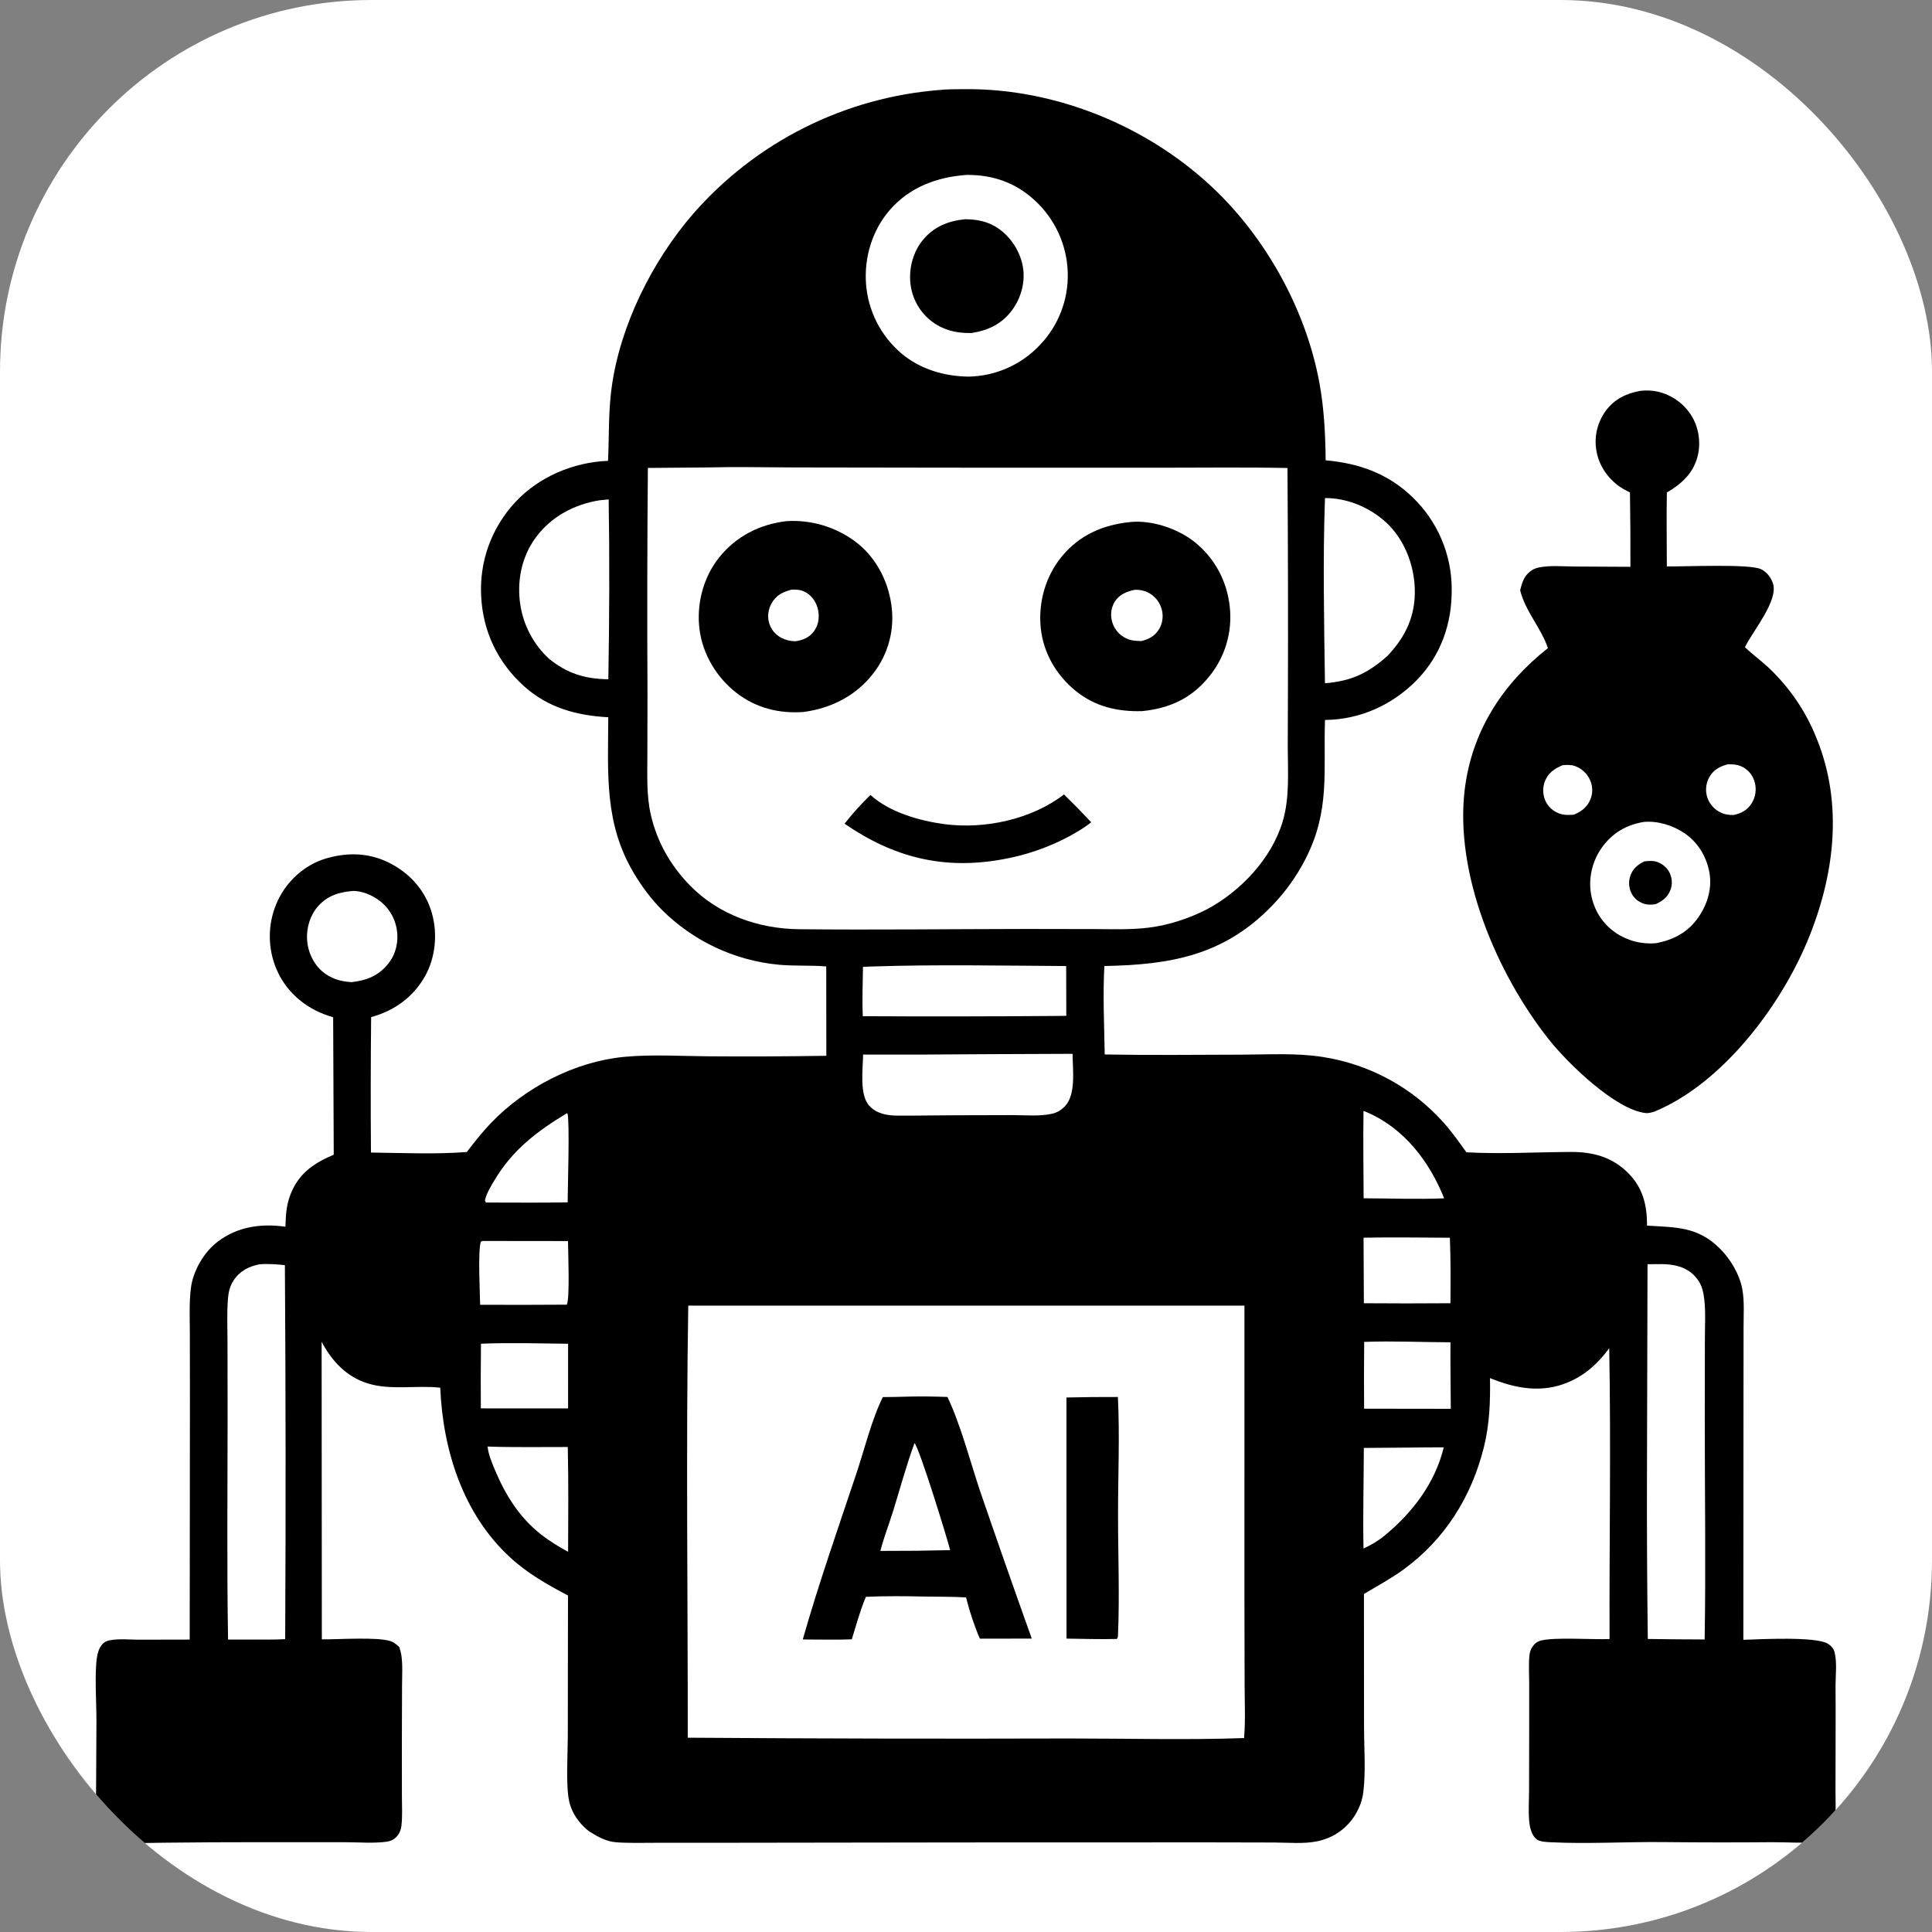 <svg width="182" height="182" viewBox="0 0 182 182" fill="none" xmlns="http://www.w3.org/2000/svg">
<rect x="0" y="0" width="182" height="182" fill="#808080" stroke="none"/>
<g clip-path="url(#clip0_280_349)">
<path d="M0 0H182V182H0V0Z" fill="white"/>
<path d="M154.551 36.816C155.087 36.763 155.649 36.776 156.175 36.895C156.256 36.915 156.338 36.936 156.419 36.959C156.499 36.982 156.58 37.007 156.659 37.034C156.739 37.061 156.817 37.09 156.895 37.121C156.973 37.152 157.051 37.185 157.127 37.22C157.204 37.254 157.279 37.291 157.354 37.33C157.429 37.368 157.502 37.408 157.575 37.451C157.648 37.493 157.719 37.537 157.79 37.582C157.86 37.628 157.93 37.675 157.998 37.724C158.066 37.774 158.133 37.824 158.198 37.877C158.264 37.929 158.328 37.983 158.391 38.039C158.454 38.094 158.516 38.152 158.576 38.21C158.636 38.269 158.695 38.329 158.752 38.39C158.809 38.452 158.865 38.515 158.919 38.579C158.973 38.644 159.025 38.709 159.076 38.776C159.127 38.843 159.176 38.911 159.224 38.98C159.271 39.05 159.317 39.12 159.361 39.192C160.043 40.303 160.242 41.744 159.914 43.007C159.497 44.605 158.39 45.597 157.023 46.395C156.98 48.713 157.019 51.038 157.021 53.357C158.686 53.389 164.802 53.095 165.888 53.617C166.435 53.88 166.839 54.404 167.022 54.977C167.532 56.573 165.172 59.38 164.429 60.873L164.378 60.977C165.09 61.642 165.876 62.217 166.588 62.879C166.834 63.111 167.074 63.349 167.308 63.593C167.541 63.838 167.767 64.089 167.987 64.346C168.207 64.603 168.419 64.865 168.624 65.134C168.83 65.402 169.028 65.676 169.218 65.956C169.408 66.235 169.591 66.519 169.765 66.808C169.94 67.098 170.107 67.392 170.266 67.69C170.425 67.989 170.575 68.291 170.717 68.598C170.859 68.904 170.993 69.215 171.118 69.528C173.693 75.822 172.798 82.626 170.227 88.743C167.61 94.967 162.142 102.142 155.811 104.733C155.566 104.797 155.297 104.881 155.041 104.855C152.196 104.558 147.682 100.161 145.911 97.927C141.025 91.764 137.02 82.372 137.979 74.4C138.639 68.908 141.523 64.438 145.819 61.056C145.168 59.132 143.682 57.578 143.202 55.598C143.345 55.054 143.499 54.473 143.899 54.056C144.185 53.757 144.522 53.552 144.928 53.466C145.992 53.239 147.245 53.361 148.333 53.368L153.589 53.395C153.599 51.06 153.585 48.725 153.547 46.391C153.239 46.234 152.923 46.079 152.636 45.884C151.463 45.088 150.61 43.843 150.382 42.434C150.368 42.354 150.356 42.273 150.347 42.192C150.337 42.111 150.33 42.03 150.324 41.949C150.318 41.868 150.315 41.786 150.313 41.705C150.312 41.623 150.312 41.542 150.315 41.46C150.317 41.379 150.322 41.297 150.329 41.216C150.335 41.135 150.344 41.054 150.354 40.973C150.365 40.892 150.378 40.812 150.392 40.731C150.407 40.651 150.423 40.572 150.442 40.492C150.461 40.413 150.481 40.334 150.504 40.256C150.526 40.177 150.55 40.099 150.577 40.022C150.603 39.945 150.631 39.869 150.662 39.793C150.692 39.717 150.724 39.642 150.758 39.568C150.791 39.494 150.827 39.421 150.865 39.348C150.902 39.276 150.942 39.205 150.983 39.134C151.024 39.064 151.067 38.995 151.111 38.926C151.155 38.858 151.202 38.791 151.25 38.725C152.065 37.599 153.217 37.045 154.551 36.816Z" fill="black"/>
<path d="M147.193 72.086C147.577 72.051 147.996 72.032 148.364 72.163C148.444 72.192 148.521 72.224 148.597 72.26C148.673 72.296 148.747 72.336 148.819 72.38C148.891 72.424 148.961 72.471 149.028 72.522C149.095 72.573 149.159 72.627 149.22 72.685C149.282 72.742 149.34 72.803 149.395 72.866C149.451 72.93 149.502 72.996 149.551 73.065C149.599 73.134 149.644 73.205 149.685 73.278C149.726 73.352 149.763 73.427 149.796 73.505C149.827 73.575 149.855 73.647 149.878 73.721C149.902 73.794 149.922 73.868 149.939 73.944C149.955 74.019 149.967 74.095 149.976 74.171C149.985 74.248 149.99 74.325 149.991 74.402C149.992 74.479 149.989 74.556 149.983 74.633C149.976 74.709 149.966 74.786 149.951 74.862C149.937 74.937 149.919 75.012 149.897 75.086C149.876 75.16 149.85 75.233 149.821 75.304C149.529 76.033 148.97 76.45 148.266 76.741C147.82 76.79 147.344 76.794 146.915 76.644C146.321 76.436 145.838 76.01 145.58 75.433C145.548 75.362 145.52 75.289 145.496 75.215C145.471 75.14 145.45 75.065 145.433 74.989C145.416 74.912 145.402 74.836 145.393 74.758C145.383 74.68 145.377 74.603 145.375 74.524C145.373 74.446 145.375 74.368 145.38 74.29C145.386 74.212 145.395 74.135 145.408 74.058C145.421 73.981 145.438 73.904 145.459 73.829C145.48 73.753 145.504 73.679 145.532 73.606C145.846 72.799 146.436 72.414 147.193 72.086Z" fill="white"/>
<path d="M162.752 72.001C163.275 71.984 163.779 72.031 164.242 72.297C164.795 72.615 165.167 73.135 165.315 73.752C165.336 73.834 165.352 73.916 165.364 74C165.376 74.083 165.383 74.167 165.387 74.251C165.39 74.335 165.389 74.42 165.384 74.504C165.379 74.588 165.37 74.671 165.357 74.755C165.343 74.838 165.325 74.92 165.303 75.001C165.282 75.083 165.256 75.163 165.226 75.242C165.196 75.321 165.162 75.398 165.124 75.473C165.087 75.549 165.045 75.622 165 75.693C164.585 76.335 164.032 76.62 163.303 76.776C162.932 76.781 162.55 76.741 162.206 76.594C161.578 76.326 161.076 75.817 160.849 75.17C160.821 75.091 160.798 75.011 160.779 74.93C160.76 74.849 160.745 74.766 160.734 74.683C160.724 74.601 160.718 74.517 160.716 74.434C160.714 74.35 160.717 74.267 160.724 74.184C160.73 74.1 160.742 74.018 160.757 73.936C160.773 73.853 160.793 73.772 160.817 73.692C160.841 73.612 160.869 73.534 160.901 73.457C160.934 73.379 160.97 73.304 161.01 73.231C161.393 72.528 162.005 72.202 162.752 72.001Z" fill="white"/>
<path d="M154.858 77.427C156.155 77.312 157.558 77.744 158.636 78.458C159.9 79.296 160.721 80.621 161.014 82.1C161.315 83.619 160.87 85.139 160.005 86.394C159.023 87.818 157.68 88.53 156.009 88.85C155.843 88.866 155.677 88.874 155.51 88.875C155.343 88.876 155.177 88.87 155.01 88.857C154.844 88.843 154.679 88.823 154.514 88.796C154.35 88.768 154.187 88.734 154.025 88.692C153.864 88.651 153.704 88.603 153.547 88.547C153.39 88.492 153.235 88.43 153.083 88.362C152.931 88.294 152.782 88.219 152.636 88.138C152.49 88.057 152.348 87.97 152.21 87.876C150.955 87.015 150.157 85.753 149.887 84.257C149.614 82.748 149.996 81.125 150.88 79.875C151.862 78.485 153.192 77.7 154.858 77.427Z" fill="white"/>
<path d="M154.887 81.148C155.291 81.096 155.73 81.061 156.121 81.201C156.622 81.38 157.066 81.756 157.292 82.241C157.524 82.741 157.558 83.303 157.367 83.823C157.118 84.499 156.617 84.884 155.981 85.171C155.676 85.22 155.352 85.248 155.047 85.181C154.507 85.064 154.039 84.742 153.755 84.266C153.718 84.202 153.684 84.137 153.654 84.07C153.624 84.004 153.597 83.935 153.574 83.866C153.55 83.796 153.531 83.725 153.515 83.654C153.499 83.582 153.487 83.51 153.479 83.437C153.47 83.364 153.466 83.291 153.465 83.218C153.465 83.144 153.468 83.071 153.475 82.998C153.482 82.925 153.493 82.852 153.507 82.78C153.522 82.708 153.54 82.637 153.562 82.567C153.788 81.851 154.241 81.479 154.887 81.148Z" fill="black"/>
<path d="M88.475 8.479C89.241 8.395 90.059 8.408 90.83 8.399C99.564 8.3 108.453 11.999 114.672 18.093C119.504 22.827 123.082 29.438 124.297 36.094C124.738 38.508 124.855 40.914 124.88 43.363C128.026 43.639 130.765 44.614 133.07 46.843C133.215 46.982 133.356 47.125 133.493 47.271C133.63 47.417 133.764 47.566 133.894 47.719C134.024 47.871 134.149 48.027 134.271 48.186C134.393 48.345 134.511 48.507 134.625 48.672C134.739 48.837 134.849 49.004 134.955 49.175C135.06 49.345 135.161 49.518 135.258 49.694C135.355 49.869 135.447 50.047 135.535 50.227C135.623 50.407 135.707 50.589 135.786 50.773C135.864 50.958 135.939 51.144 136.008 51.331C136.078 51.52 136.143 51.709 136.203 51.9C136.263 52.092 136.318 52.284 136.368 52.478C136.419 52.672 136.464 52.867 136.505 53.063C136.545 53.26 136.581 53.457 136.612 53.655C136.643 53.853 136.669 54.051 136.689 54.251C136.71 54.45 136.726 54.65 136.737 54.85C136.748 55.05 136.753 55.25 136.754 55.451C136.798 58.703 135.752 61.731 133.461 64.07C131.164 66.414 128.122 67.79 124.817 67.823C124.661 72.706 125.315 76.36 122.979 80.924C122.774 81.323 122.555 81.715 122.321 82.099C122.088 82.483 121.841 82.857 121.58 83.223C121.319 83.588 121.045 83.944 120.758 84.289C120.472 84.635 120.172 84.969 119.861 85.293C115.304 90.019 110.275 90.885 104.035 91.001C103.882 93.763 104.023 96.57 104.068 99.334C108.352 99.413 112.65 99.362 116.935 99.352C119.467 99.346 122.105 99.174 124.608 99.57C124.88 99.613 125.152 99.66 125.422 99.714C125.693 99.768 125.962 99.827 126.23 99.893C126.498 99.958 126.764 100.029 127.029 100.106C127.294 100.183 127.557 100.265 127.818 100.354C128.08 100.442 128.339 100.536 128.596 100.635C128.853 100.734 129.108 100.839 129.361 100.95C129.614 101.06 129.864 101.176 130.112 101.297C130.359 101.418 130.604 101.545 130.847 101.676C131.089 101.808 131.328 101.945 131.565 102.087C131.801 102.229 132.034 102.376 132.264 102.528C132.494 102.68 132.721 102.837 132.944 102.999C133.167 103.161 133.387 103.328 133.603 103.499C133.819 103.671 134.031 103.847 134.24 104.027C134.448 104.208 134.653 104.393 134.853 104.582C135.054 104.771 135.25 104.965 135.442 105.163C135.634 105.361 135.822 105.562 136.005 105.768C136.786 106.64 137.456 107.602 138.14 108.549C141.393 108.732 144.729 108.529 147.991 108.517C150.069 108.51 151.882 108.996 153.383 110.508C154.779 111.914 155.158 113.531 155.157 115.457C157.894 115.631 159.932 115.53 162.04 117.639C163.022 118.622 163.864 120.036 164.124 121.41C164.346 122.58 164.244 123.923 164.249 125.116L164.242 132.01L164.229 154.474C165.799 154.423 171.017 154.144 172.175 154.835C172.498 155.028 172.737 155.288 172.827 155.66C173.065 156.638 172.914 157.798 172.913 158.801C172.923 160.165 172.925 161.53 172.92 162.895L172.909 168.629C172.907 169.629 172.954 170.651 172.883 171.647C172.848 172.144 172.762 172.647 172.495 173.073C172.141 173.333 171.745 173.446 171.311 173.5C169.959 173.666 168.308 173.531 166.928 173.54C163.512 173.57 160.095 173.566 156.679 173.53C153.183 173.494 149.55 173.717 146.08 173.545C145.678 173.525 145.021 173.507 144.714 173.234C144.271 172.84 144.115 172.168 144.06 171.605C143.967 170.669 144.038 169.666 144.042 168.724L144.053 163.383L144.055 158.567C144.053 157.683 143.983 156.733 144.089 155.858C144.099 155.775 144.115 155.694 144.137 155.613C144.159 155.533 144.187 155.455 144.221 155.379C144.255 155.303 144.294 155.23 144.339 155.16C144.384 155.09 144.434 155.023 144.489 154.961C144.692 154.727 144.919 154.594 145.222 154.527C146.613 154.219 149.963 154.465 151.625 154.403C151.594 145.272 151.764 136.136 151.593 127.006C150.563 128.411 149.36 129.517 147.744 130.206C145.259 131.265 142.778 130.808 140.36 129.821C140.4 132.037 140.324 134.166 139.786 136.33C138.623 141.005 136.102 145.037 132.169 147.887C131.009 148.727 129.713 149.418 128.487 150.16L128.496 162.643C128.496 164.622 128.669 166.917 128.425 168.857C128.335 169.577 128.067 170.294 127.694 170.914C126.898 172.235 125.657 173.109 124.157 173.44C122.866 173.724 121.328 173.574 120.005 173.569L113.877 173.556L90.564 173.563L68.043 173.594L61.754 173.596C60.525 173.596 59.277 173.638 58.052 173.548C57.09 173.477 56.297 173.018 55.499 172.521C55.313 172.377 55.142 172.228 54.975 172.061C54.309 171.392 53.816 170.597 53.614 169.665C53.292 168.186 53.487 165.192 53.488 163.574L53.507 150.303C51.551 149.268 49.695 148.221 48.053 146.71C43.61 142.623 41.724 136.609 41.472 130.726C39.248 130.476 36.809 130.99 34.657 130.326C32.642 129.705 31.254 128.216 30.298 126.395L30.318 154.431C31.848 154.451 35.59 154.179 36.818 154.61C37.132 154.72 37.371 154.94 37.617 155.156C37.688 155.389 37.758 155.622 37.798 155.863C37.952 156.797 37.874 157.877 37.873 158.826L37.857 164.138L37.861 169.224C37.862 170.131 37.92 171.085 37.816 171.986C37.78 172.302 37.674 172.616 37.486 172.874C37.231 173.224 36.86 173.432 36.434 173.492C35.184 173.668 33.773 173.541 32.5 173.542L24.337 173.539C21.386 173.538 18.435 173.554 15.484 173.588C13.934 173.597 12.344 173.687 10.802 173.563C10.3 173.523 9.933 173.408 9.537 173.08C9.138 172.75 9.115 172.2 9.08 171.711C9.001 170.634 9.051 169.53 9.053 168.448L9.085 162.123C9.091 160.416 8.903 157.829 9.12 156.217C9.185 155.731 9.328 155.227 9.67 154.859C9.851 154.664 10.066 154.574 10.324 154.524C11.204 154.352 12.166 154.462 13.061 154.464L17.87 154.454L17.891 132.012L17.884 125.576C17.881 124.177 17.808 122.728 17.984 121.339C18.19 119.709 19.207 117.957 20.513 116.965C22.389 115.539 24.618 115.243 26.89 115.56C26.923 114.463 26.967 113.517 27.378 112.487C28.164 110.517 29.552 109.578 31.439 108.776L31.384 95.834C30.805 95.65 30.243 95.453 29.701 95.174C27.817 94.201 26.412 92.608 25.778 90.575C25.739 90.45 25.703 90.323 25.67 90.196C25.637 90.069 25.607 89.942 25.58 89.813C25.554 89.684 25.53 89.555 25.51 89.425C25.49 89.296 25.473 89.165 25.459 89.035C25.445 88.904 25.435 88.774 25.428 88.642C25.421 88.511 25.417 88.38 25.416 88.249C25.415 88.118 25.418 87.987 25.424 87.855C25.43 87.724 25.439 87.593 25.451 87.463C25.463 87.332 25.479 87.202 25.498 87.072C25.517 86.942 25.539 86.812 25.564 86.683C25.59 86.555 25.618 86.427 25.65 86.299C25.681 86.172 25.716 86.045 25.754 85.92C25.792 85.794 25.833 85.669 25.877 85.546C25.922 85.422 25.969 85.3 26.019 85.178C26.069 85.057 26.123 84.937 26.179 84.818C26.235 84.7 26.294 84.583 26.356 84.467C27.275 82.77 28.845 81.423 30.703 80.874C32.848 80.241 34.955 80.335 36.935 81.421C38.779 82.432 40.112 84.007 40.689 86.037C41.24 87.972 41.022 90.227 40.026 91.984C38.907 93.957 37.129 95.218 34.961 95.817C34.918 100.069 34.912 104.321 34.945 108.573C37.917 108.612 41.008 108.747 43.972 108.523C44.706 107.574 45.442 106.629 46.276 105.763C49.487 102.431 54.149 100.01 58.78 99.562C61.377 99.311 64.107 99.491 66.717 99.507C70.426 99.534 74.135 99.518 77.843 99.46L77.833 91.041C76.369 90.918 74.887 91.014 73.418 90.885C73.159 90.861 72.901 90.832 72.643 90.797C72.386 90.762 72.129 90.722 71.873 90.676C71.618 90.63 71.363 90.578 71.109 90.521C70.856 90.464 70.604 90.402 70.353 90.334C70.102 90.266 69.853 90.193 69.605 90.114C69.358 90.035 69.112 89.951 68.868 89.862C68.624 89.773 68.382 89.678 68.142 89.579C67.902 89.479 67.665 89.374 67.429 89.263C67.194 89.153 66.961 89.038 66.731 88.918C66.5 88.798 66.272 88.673 66.048 88.543C65.823 88.413 65.601 88.278 65.382 88.138C65.162 87.998 64.946 87.854 64.734 87.705C64.521 87.556 64.311 87.403 64.105 87.244C63.899 87.086 63.696 86.924 63.497 86.757C63.298 86.59 63.102 86.419 62.911 86.243C62.719 86.068 62.531 85.889 62.347 85.705C61.335 84.689 60.483 83.539 59.744 82.311C56.892 77.57 57.283 72.841 57.301 67.567C54.308 67.407 51.605 66.669 49.34 64.619C46.867 62.38 45.476 59.452 45.325 56.12C45.314 55.92 45.309 55.72 45.309 55.52C45.308 55.319 45.313 55.119 45.323 54.919C45.332 54.719 45.347 54.519 45.367 54.32C45.386 54.12 45.411 53.922 45.441 53.724C45.47 53.525 45.505 53.328 45.545 53.132C45.584 52.935 45.629 52.74 45.678 52.546C45.727 52.352 45.781 52.159 45.84 51.967C45.899 51.776 45.963 51.586 46.031 51.398C46.1 51.209 46.173 51.023 46.251 50.838C46.329 50.654 46.411 50.471 46.498 50.291C46.585 50.11 46.676 49.932 46.772 49.756C46.868 49.58 46.968 49.407 47.073 49.236C47.177 49.065 47.286 48.897 47.399 48.731C47.512 48.566 47.629 48.403 47.75 48.244C47.871 48.084 47.996 47.928 48.125 47.774C48.254 47.621 48.387 47.471 48.524 47.324C50.747 44.912 54.03 43.538 57.28 43.412C57.387 41.107 57.302 38.849 57.613 36.548C58.409 30.662 61.437 24.602 65.302 20.134C65.485 19.925 65.67 19.719 65.857 19.515C66.044 19.311 66.234 19.109 66.426 18.909C66.618 18.71 66.813 18.513 67.01 18.318C67.207 18.123 67.406 17.93 67.608 17.74C67.809 17.55 68.013 17.363 68.219 17.178C68.425 16.993 68.634 16.81 68.844 16.63C69.055 16.45 69.268 16.272 69.483 16.098C69.697 15.922 69.914 15.75 70.133 15.581C70.352 15.411 70.573 15.244 70.796 15.079C71.019 14.915 71.244 14.754 71.471 14.595C71.698 14.436 71.927 14.28 72.158 14.126C72.388 13.973 72.621 13.822 72.855 13.674C73.09 13.527 73.326 13.382 73.564 13.239C73.802 13.098 74.041 12.958 74.282 12.822C74.523 12.686 74.766 12.552 75.011 12.422C75.255 12.291 75.501 12.164 75.749 12.04C75.996 11.915 76.245 11.794 76.496 11.675C76.746 11.557 76.998 11.441 77.251 11.329C77.504 11.216 77.759 11.107 78.015 11.001C78.271 10.895 78.528 10.792 78.786 10.692C79.044 10.591 79.304 10.495 79.565 10.401C79.826 10.307 80.087 10.216 80.35 10.129C80.613 10.042 80.877 9.957 81.142 9.876C81.407 9.795 81.673 9.717 81.939 9.643C82.206 9.568 82.474 9.497 82.743 9.429C83.011 9.36 83.28 9.296 83.55 9.234C83.82 9.172 84.091 9.114 84.363 9.059C84.634 9.004 84.906 8.952 85.179 8.903C85.452 8.855 85.725 8.809 85.999 8.767C86.273 8.725 86.547 8.687 86.822 8.652C87.097 8.616 87.372 8.584 87.648 8.556C87.923 8.527 88.199 8.502 88.475 8.479Z" fill="black"/>
<path d="M128.447 104.652C128.559 104.692 128.669 104.736 128.778 104.784C132.282 106.292 134.669 109.433 136.043 112.886C133.529 112.99 130.975 112.892 128.458 112.882C128.447 110.14 128.401 107.393 128.447 104.652Z" fill="white"/>
<path d="M53.412 104.864L53.462 104.913C53.679 105.717 53.48 111.945 53.474 113.263C50.918 113.317 48.351 113.277 45.794 113.281L45.752 113.251C45.671 113.045 45.672 113.137 45.722 112.93C45.862 112.347 46.278 111.695 46.584 111.18C48.292 108.302 50.603 106.563 53.412 104.864Z" fill="white"/>
<path d="M132.771 136.366C133.849 136.349 134.927 136.342 136.005 136.346C135.181 139.737 133.043 142.516 130.388 144.696C129.784 145.187 129.144 145.544 128.445 145.879C128.383 142.725 128.471 139.555 128.476 136.4L132.771 136.366Z" fill="white"/>
<path d="M45.929 136.269C48.441 136.358 50.971 136.305 53.484 136.312C53.564 139.598 53.527 142.9 53.517 146.187C52.623 145.696 51.737 145.16 50.937 144.526C48.916 142.928 47.611 140.828 46.625 138.476C46.336 137.785 46.014 137.017 45.929 136.269Z" fill="white"/>
<path d="M45.472 116.902L53.508 116.911C53.511 117.81 53.699 122.401 53.388 122.904C50.669 122.924 47.949 122.927 45.23 122.914C45.214 121.66 45.009 117.946 45.291 116.974L45.472 116.902Z" fill="white"/>
<path d="M45.309 126.583C48.032 126.47 50.791 126.556 53.517 126.586L53.515 132.678L45.296 132.673C45.281 130.642 45.285 128.612 45.309 126.583Z" fill="white"/>
<path d="M128.451 116.593C131.158 116.543 133.874 116.584 136.583 116.599C136.666 118.651 136.652 120.715 136.635 122.768C133.917 122.79 131.198 122.79 128.48 122.769L128.451 116.593Z" fill="white"/>
<path d="M128.51 126.409C131.201 126.31 133.942 126.439 136.638 126.448C136.622 128.535 136.659 130.627 136.668 132.714L128.502 132.703C128.487 130.605 128.489 128.507 128.51 126.409Z" fill="white"/>
<path d="M33.339 83.926C34.156 83.965 34.957 84.282 35.621 84.755C35.679 84.796 35.736 84.838 35.792 84.881C35.848 84.925 35.903 84.97 35.957 85.016C36.011 85.062 36.063 85.11 36.114 85.159C36.166 85.207 36.215 85.258 36.264 85.309C36.313 85.36 36.361 85.413 36.407 85.467C36.453 85.52 36.498 85.575 36.541 85.631C36.585 85.687 36.627 85.744 36.667 85.802C36.708 85.861 36.747 85.92 36.784 85.98C36.822 86.04 36.858 86.101 36.893 86.162C36.927 86.224 36.96 86.287 36.992 86.351C37.023 86.414 37.053 86.478 37.081 86.543C37.109 86.608 37.136 86.674 37.161 86.74C37.186 86.806 37.209 86.873 37.23 86.941C37.252 87.008 37.272 87.076 37.29 87.145C37.308 87.213 37.325 87.282 37.34 87.352C37.354 87.421 37.367 87.49 37.379 87.56C37.56 88.689 37.314 89.824 36.611 90.734C35.706 91.904 34.543 92.364 33.122 92.52C32.092 92.47 31.107 92.175 30.324 91.479C29.485 90.734 28.985 89.615 28.925 88.5C28.864 87.363 29.226 86.183 29.996 85.331C30.894 84.338 32.052 84.009 33.339 83.926Z" fill="white"/>
<path d="M82.175 91.046C88.244 90.846 94.364 90.97 100.437 91.004L100.449 95.694L99.398 95.706C93.358 95.753 87.319 95.761 81.279 95.73C81.205 94.19 81.281 92.62 81.295 91.079L82.175 91.046Z" fill="white"/>
<path d="M92.555 99.308L101.039 99.274C101.045 100.749 101.394 103.133 100.29 104.245C99.959 104.578 99.587 104.806 99.129 104.912C97.945 105.185 96.568 105.044 95.355 105.046L89.822 105.062C88.051 105.063 86.278 105.108 84.506 105.094C83.557 105.086 82.585 104.911 81.907 104.188C80.933 103.149 81.289 100.716 81.307 99.345C85.056 99.355 88.806 99.342 92.555 99.308Z" fill="white"/>
<path d="M56.489 47.127L57.339 47.046C57.43 52.678 57.405 58.355 57.307 63.988C55.117 63.968 53.397 63.432 51.702 62.041C51.614 61.959 51.527 61.875 51.442 61.789C51.357 61.704 51.274 61.616 51.193 61.527C51.112 61.438 51.033 61.348 50.955 61.255C50.878 61.163 50.802 61.069 50.729 60.974C50.655 60.878 50.584 60.782 50.514 60.683C50.444 60.585 50.377 60.485 50.312 60.384C50.246 60.282 50.183 60.18 50.122 60.076C50.061 59.972 50.002 59.867 49.945 59.761C49.888 59.655 49.834 59.547 49.781 59.439C49.729 59.33 49.679 59.221 49.631 59.11C49.583 59 49.538 58.888 49.494 58.776C49.451 58.663 49.41 58.55 49.372 58.436C49.333 58.322 49.297 58.206 49.263 58.091C49.23 57.975 49.198 57.859 49.169 57.742C49.141 57.625 49.114 57.507 49.09 57.389C49.066 57.271 49.044 57.153 49.025 57.034C48.666 54.807 49.116 52.487 50.456 50.654C51.904 48.673 54.098 47.508 56.489 47.127Z" fill="white"/>
<path d="M124.817 46.92C126.91 46.903 129.064 47.813 130.594 49.231C132.287 50.801 133.206 53.18 133.277 55.464C133.355 57.998 132.423 59.973 130.704 61.785C128.857 63.435 127.266 64.168 124.815 64.364C124.733 58.567 124.61 52.711 124.817 46.92Z" fill="white"/>
<path d="M155.202 119.093C155.642 119.085 156.082 119.081 156.523 119.083C157.692 119.094 158.819 119.32 159.652 120.21C160.265 120.865 160.438 121.511 160.543 122.371C160.691 123.59 160.604 124.906 160.605 126.135L160.595 133.365C160.589 140.389 160.703 147.42 160.583 154.443C158.798 154.437 157.013 154.421 155.228 154.396C155.159 149.117 155.133 143.838 155.15 138.559L155.202 119.093Z" fill="white"/>
<path d="M24.451 119.1C25.247 119.037 26.044 119.1 26.837 119.18C26.916 130.924 26.926 142.668 26.865 154.413C25.929 154.471 24.977 154.444 24.038 154.45L21.484 154.452C21.366 147.466 21.438 140.462 21.441 133.474L21.431 126.449C21.429 125.095 21.364 123.708 21.472 122.36C21.524 121.725 21.647 121.178 21.997 120.632C22.572 119.735 23.436 119.3 24.451 119.1Z" fill="white"/>
<path d="M91.075 16.477C93.519 16.462 95.661 17.198 97.471 18.87C97.59 18.979 97.705 19.09 97.818 19.204C97.93 19.318 98.04 19.434 98.147 19.554C98.254 19.674 98.358 19.796 98.458 19.921C98.559 20.045 98.656 20.173 98.751 20.302C98.845 20.432 98.936 20.564 99.024 20.698C99.112 20.832 99.196 20.969 99.277 21.107C99.358 21.245 99.435 21.386 99.509 21.528C99.583 21.671 99.653 21.814 99.719 21.96C99.786 22.106 99.849 22.253 99.908 22.402C99.968 22.552 100.023 22.702 100.075 22.854C100.127 23.005 100.174 23.158 100.219 23.312C100.263 23.467 100.303 23.622 100.339 23.778C100.375 23.934 100.408 24.091 100.436 24.249C100.465 24.407 100.489 24.565 100.51 24.724C100.53 24.883 100.547 25.043 100.559 25.202C100.572 25.362 100.58 25.522 100.585 25.683C100.589 25.84 100.59 25.998 100.587 26.156C100.583 26.314 100.576 26.472 100.565 26.63C100.554 26.787 100.539 26.945 100.52 27.101C100.501 27.258 100.478 27.415 100.451 27.57C100.424 27.726 100.393 27.881 100.359 28.035C100.324 28.189 100.286 28.342 100.243 28.494C100.201 28.647 100.155 28.798 100.105 28.948C100.055 29.098 100.001 29.246 99.944 29.393C99.886 29.541 99.826 29.686 99.761 29.83C99.696 29.974 99.628 30.117 99.556 30.258C99.484 30.398 99.409 30.537 99.33 30.674C99.251 30.811 99.169 30.946 99.084 31.079C98.998 31.212 98.909 31.342 98.817 31.471C98.725 31.599 98.63 31.725 98.531 31.849C98.433 31.972 98.332 32.093 98.227 32.212C98.123 32.33 98.015 32.446 97.905 32.559C97.798 32.671 97.688 32.781 97.576 32.887C97.463 32.993 97.348 33.097 97.231 33.198C97.113 33.299 96.993 33.397 96.871 33.492C96.749 33.587 96.624 33.679 96.497 33.768C96.371 33.857 96.242 33.942 96.111 34.025C95.98 34.108 95.847 34.187 95.712 34.263C95.577 34.339 95.44 34.411 95.301 34.481C95.163 34.55 95.023 34.616 94.881 34.678C94.739 34.741 94.596 34.8 94.451 34.855C94.307 34.91 94.161 34.962 94.013 35.01C93.866 35.059 93.718 35.103 93.569 35.144C93.419 35.185 93.269 35.222 93.118 35.256C92.966 35.289 92.815 35.319 92.662 35.345C92.509 35.371 92.356 35.394 92.202 35.412C92.049 35.431 91.894 35.445 91.74 35.456C91.585 35.467 91.431 35.474 91.276 35.478C88.986 35.46 86.7 34.794 84.927 33.304C84.807 33.202 84.689 33.097 84.574 32.99C84.459 32.882 84.347 32.772 84.238 32.659C84.128 32.545 84.022 32.43 83.918 32.311C83.814 32.193 83.713 32.072 83.615 31.948C83.518 31.825 83.423 31.699 83.332 31.571C83.24 31.443 83.152 31.313 83.067 31.18C82.981 31.048 82.9 30.913 82.821 30.777C82.743 30.64 82.668 30.502 82.596 30.361C82.525 30.221 82.457 30.079 82.392 29.936C82.328 29.792 82.267 29.647 82.21 29.5C82.152 29.353 82.099 29.205 82.049 29.056C81.999 28.907 81.952 28.756 81.91 28.605C81.867 28.453 81.828 28.301 81.793 28.147C81.758 27.994 81.727 27.839 81.7 27.684C81.672 27.529 81.649 27.373 81.629 27.217C81.61 27.061 81.594 26.904 81.582 26.747C81.396 24.238 82.174 21.665 83.84 19.762C85.719 17.613 88.291 16.67 91.075 16.477Z" fill="white"/>
<path d="M90.946 20.652C92.089 20.672 93.097 20.861 94.056 21.527C95.234 22.345 96.103 23.697 96.355 25.11C96.604 26.507 96.21 28.02 95.381 29.163C94.415 30.497 93.118 31.127 91.515 31.371C90.067 31.41 88.724 31.069 87.591 30.133C87.527 30.079 87.464 30.023 87.402 29.966C87.341 29.909 87.28 29.851 87.222 29.791C87.163 29.73 87.105 29.669 87.05 29.606C86.994 29.544 86.939 29.479 86.887 29.414C86.834 29.349 86.783 29.282 86.733 29.214C86.684 29.146 86.636 29.077 86.59 29.007C86.543 28.937 86.499 28.865 86.456 28.793C86.414 28.721 86.373 28.647 86.334 28.573C86.294 28.498 86.257 28.423 86.222 28.347C86.186 28.271 86.153 28.194 86.121 28.116C86.089 28.038 86.059 27.959 86.031 27.88C86.003 27.801 85.977 27.721 85.954 27.641C85.929 27.56 85.907 27.479 85.887 27.398C85.867 27.316 85.849 27.234 85.833 27.151C85.817 27.069 85.803 26.986 85.79 26.903C85.778 26.82 85.768 26.736 85.76 26.653C85.616 25.224 86.032 23.69 86.96 22.581C87.999 21.339 89.372 20.791 90.946 20.652Z" fill="black"/>
<path d="M64.836 122.995L117.231 122.994L117.229 150.583L117.246 158.745C117.252 160.392 117.335 162.091 117.193 163.732C111.732 163.922 106.211 163.768 100.744 163.77C88.759 163.806 76.774 163.781 64.789 163.696C64.798 150.135 64.616 136.553 64.836 122.995Z" fill="white"/>
<path d="M100.464 131.648C102.079 131.61 103.694 131.594 105.31 131.6C105.489 135.256 105.322 138.98 105.322 142.643C105.321 146.39 105.479 150.379 105.317 154.081C105.312 154.211 105.283 154.286 105.214 154.394C103.637 154.438 102.046 154.378 100.468 154.362L100.464 131.648Z" fill="black"/>
<path d="M85.6 131.564C86.812 131.529 88.036 131.555 89.249 131.598C90.457 134.087 91.424 137.768 92.318 140.439C93.915 145.09 95.541 149.731 97.196 154.362L92.303 154.364C91.77 153.128 91.333 151.786 91.005 150.481C89.714 150.402 88.4 150.424 87.106 150.4C85.268 150.358 83.407 150.343 81.571 150.424C81.026 151.711 80.655 153.096 80.24 154.431C78.704 154.485 77.158 154.447 75.622 154.443C77.12 149.199 78.92 144.042 80.654 138.872C81.422 136.582 82.109 133.734 83.165 131.611C83.977 131.605 84.788 131.589 85.6 131.564Z" fill="black"/>
<path d="M86.146 135.942C86.608 136.404 89.21 144.843 89.508 146.027L86.396 146.086L82.933 146.1C83.263 144.813 83.756 143.572 84.148 142.303C84.806 140.175 85.381 138.038 86.146 135.942Z" fill="white"/>
<path d="M66.559 44.035C69.322 43.966 72.098 44.026 74.862 44.034L89.525 44.056L109.376 44.06C113.343 44.06 117.317 44.008 121.283 44.087C121.333 51.203 121.347 58.32 121.326 65.437L121.31 70.41C121.317 72.706 121.499 75.154 120.835 77.379C119.791 80.881 116.873 83.96 113.702 85.657C112.008 86.523 110.091 87.155 108.202 87.388C106.555 87.592 104.889 87.529 103.234 87.522L96.671 87.511C89.536 87.519 82.392 87.609 75.258 87.535C71.456 87.496 67.675 86.162 64.992 83.409C63.164 81.533 61.899 79.32 61.311 76.76C60.892 74.936 60.982 73.044 60.984 71.185L60.995 65.33C60.958 58.247 60.97 51.164 61.032 44.081L66.559 44.035Z" fill="white"/>
<path d="M100.23 74.839C101.105 75.692 101.96 76.565 102.794 77.457C102.168 77.975 101.451 78.372 100.748 78.772C100.253 79.037 99.748 79.282 99.234 79.507C98.719 79.731 98.197 79.935 97.666 80.118C97.136 80.301 96.599 80.463 96.055 80.603C95.512 80.743 94.963 80.861 94.41 80.958C88.848 81.962 84.152 80.759 79.56 77.595C80.312 76.627 81.124 75.745 82 74.887C83.775 76.513 86.625 77.325 88.958 77.635C92.756 78.138 97.164 77.196 100.23 74.839Z" fill="black"/>
<path d="M106.47 49.178C108.488 48.967 110.939 49.792 112.513 51.041C114.414 52.548 115.577 54.715 115.843 57.121C115.861 57.269 115.874 57.418 115.883 57.567C115.893 57.716 115.899 57.866 115.901 58.015C115.903 58.164 115.901 58.314 115.896 58.463C115.89 58.612 115.881 58.762 115.867 58.911C115.854 59.059 115.838 59.208 115.817 59.356C115.796 59.504 115.772 59.651 115.744 59.798C115.716 59.945 115.684 60.091 115.648 60.236C115.613 60.381 115.574 60.525 115.531 60.669C115.488 60.812 115.442 60.954 115.392 61.095C115.342 61.235 115.288 61.375 115.231 61.513C115.174 61.651 115.114 61.788 115.05 61.923C114.986 62.058 114.918 62.191 114.848 62.323C114.777 62.454 114.703 62.584 114.626 62.712C114.548 62.84 114.468 62.966 114.384 63.09C114.3 63.214 114.214 63.335 114.124 63.455C114.034 63.574 113.941 63.691 113.845 63.806C112.203 65.807 110.142 66.736 107.594 66.99C105.29 67.055 103.174 66.573 101.349 65.099C99.512 63.614 98.289 61.522 98.042 59.16C97.793 56.773 98.486 54.292 100.017 52.432C101.692 50.398 103.895 49.442 106.47 49.178Z" fill="black"/>
<path d="M106.912 55.557C107.355 55.549 107.773 55.62 108.17 55.825C108.246 55.864 108.319 55.908 108.391 55.954C108.462 56.001 108.531 56.051 108.597 56.105C108.663 56.159 108.727 56.216 108.787 56.277C108.848 56.337 108.905 56.4 108.959 56.466C109.013 56.532 109.063 56.601 109.11 56.672C109.157 56.743 109.2 56.817 109.24 56.893C109.279 56.968 109.315 57.046 109.346 57.125C109.378 57.204 109.406 57.285 109.429 57.367C109.452 57.447 109.471 57.528 109.486 57.611C109.501 57.693 109.511 57.775 109.518 57.859C109.524 57.942 109.526 58.025 109.524 58.108C109.521 58.192 109.514 58.275 109.503 58.358C109.492 58.44 109.477 58.522 109.457 58.603C109.438 58.684 109.414 58.764 109.386 58.843C109.358 58.922 109.326 58.999 109.291 59.074C109.255 59.149 109.215 59.223 109.171 59.294C108.788 59.916 108.218 60.221 107.527 60.389C106.91 60.373 106.427 60.354 105.88 60.025C105.808 59.982 105.738 59.936 105.67 59.886C105.602 59.836 105.537 59.782 105.475 59.725C105.413 59.668 105.354 59.609 105.298 59.546C105.242 59.483 105.189 59.417 105.14 59.349C105.09 59.281 105.045 59.21 105.003 59.137C104.961 59.064 104.922 58.989 104.888 58.912C104.853 58.835 104.823 58.757 104.797 58.677C104.77 58.597 104.748 58.516 104.73 58.434C104.596 57.826 104.69 57.176 105.034 56.653C105.484 55.969 106.145 55.721 106.912 55.557Z" fill="white"/>
<path d="M74.132 49.089C74.272 49.081 74.412 49.076 74.553 49.074C74.693 49.072 74.833 49.072 74.974 49.076C75.114 49.08 75.254 49.087 75.395 49.097C75.535 49.107 75.674 49.12 75.814 49.136C75.954 49.152 76.093 49.171 76.232 49.193C76.37 49.215 76.509 49.24 76.646 49.267C76.784 49.295 76.921 49.326 77.057 49.36C77.194 49.393 77.329 49.43 77.464 49.469C77.599 49.509 77.733 49.551 77.866 49.596C77.999 49.642 78.131 49.69 78.262 49.74C78.393 49.791 78.522 49.845 78.651 49.901C78.78 49.958 78.907 50.017 79.033 50.079C79.159 50.14 79.284 50.205 79.408 50.272C79.531 50.339 79.653 50.409 79.773 50.481C79.894 50.554 80.012 50.629 80.129 50.706C80.247 50.784 80.362 50.864 80.476 50.946C82.429 52.371 83.62 54.575 83.964 56.95C83.985 57.092 84.003 57.233 84.017 57.376C84.031 57.518 84.041 57.66 84.048 57.803C84.055 57.946 84.059 58.089 84.058 58.232C84.058 58.375 84.054 58.518 84.047 58.66C84.04 58.803 84.028 58.946 84.014 59.088C83.999 59.23 83.981 59.372 83.959 59.513C83.937 59.654 83.912 59.795 83.883 59.935C83.854 60.075 83.822 60.214 83.786 60.353C83.75 60.491 83.71 60.629 83.668 60.765C83.625 60.901 83.578 61.036 83.529 61.17C83.479 61.304 83.426 61.437 83.37 61.569C83.313 61.7 83.254 61.83 83.191 61.958C83.128 62.087 83.062 62.213 82.992 62.338C82.923 62.463 82.85 62.586 82.775 62.708C82.699 62.829 82.621 62.949 82.539 63.066C82.458 63.183 82.373 63.298 82.286 63.412C80.675 65.518 78.341 66.712 75.741 67.064C75.73 67.065 75.72 67.068 75.708 67.069C73.412 67.24 71.234 66.706 69.395 65.285C67.52 63.837 66.199 61.658 65.897 59.295C65.595 56.932 66.235 54.428 67.713 52.556C69.32 50.52 71.579 49.378 74.132 49.089Z" fill="black"/>
<path d="M74.556 55.549C75.073 55.529 75.502 55.554 75.955 55.828C76.558 56.192 76.936 56.81 77.072 57.493C77.206 58.171 77.097 58.896 76.684 59.46C76.241 60.063 75.656 60.297 74.938 60.409C74.458 60.397 74.045 60.311 73.615 60.088C73.546 60.053 73.479 60.014 73.414 59.973C73.348 59.931 73.285 59.886 73.225 59.837C73.164 59.789 73.106 59.738 73.051 59.684C72.995 59.63 72.943 59.573 72.893 59.513C72.844 59.454 72.797 59.392 72.754 59.328C72.71 59.263 72.67 59.197 72.634 59.129C72.597 59.06 72.564 58.99 72.535 58.919C72.505 58.847 72.479 58.774 72.457 58.7C72.267 58.066 72.375 57.359 72.708 56.791C73.146 56.044 73.76 55.765 74.556 55.549Z" fill="white"/>
</g>
<defs>
<clipPath id="clip0_280_349">
<rect width="182" height="182" rx="35" fill="white"/>
</clipPath>
</defs>
</svg>
